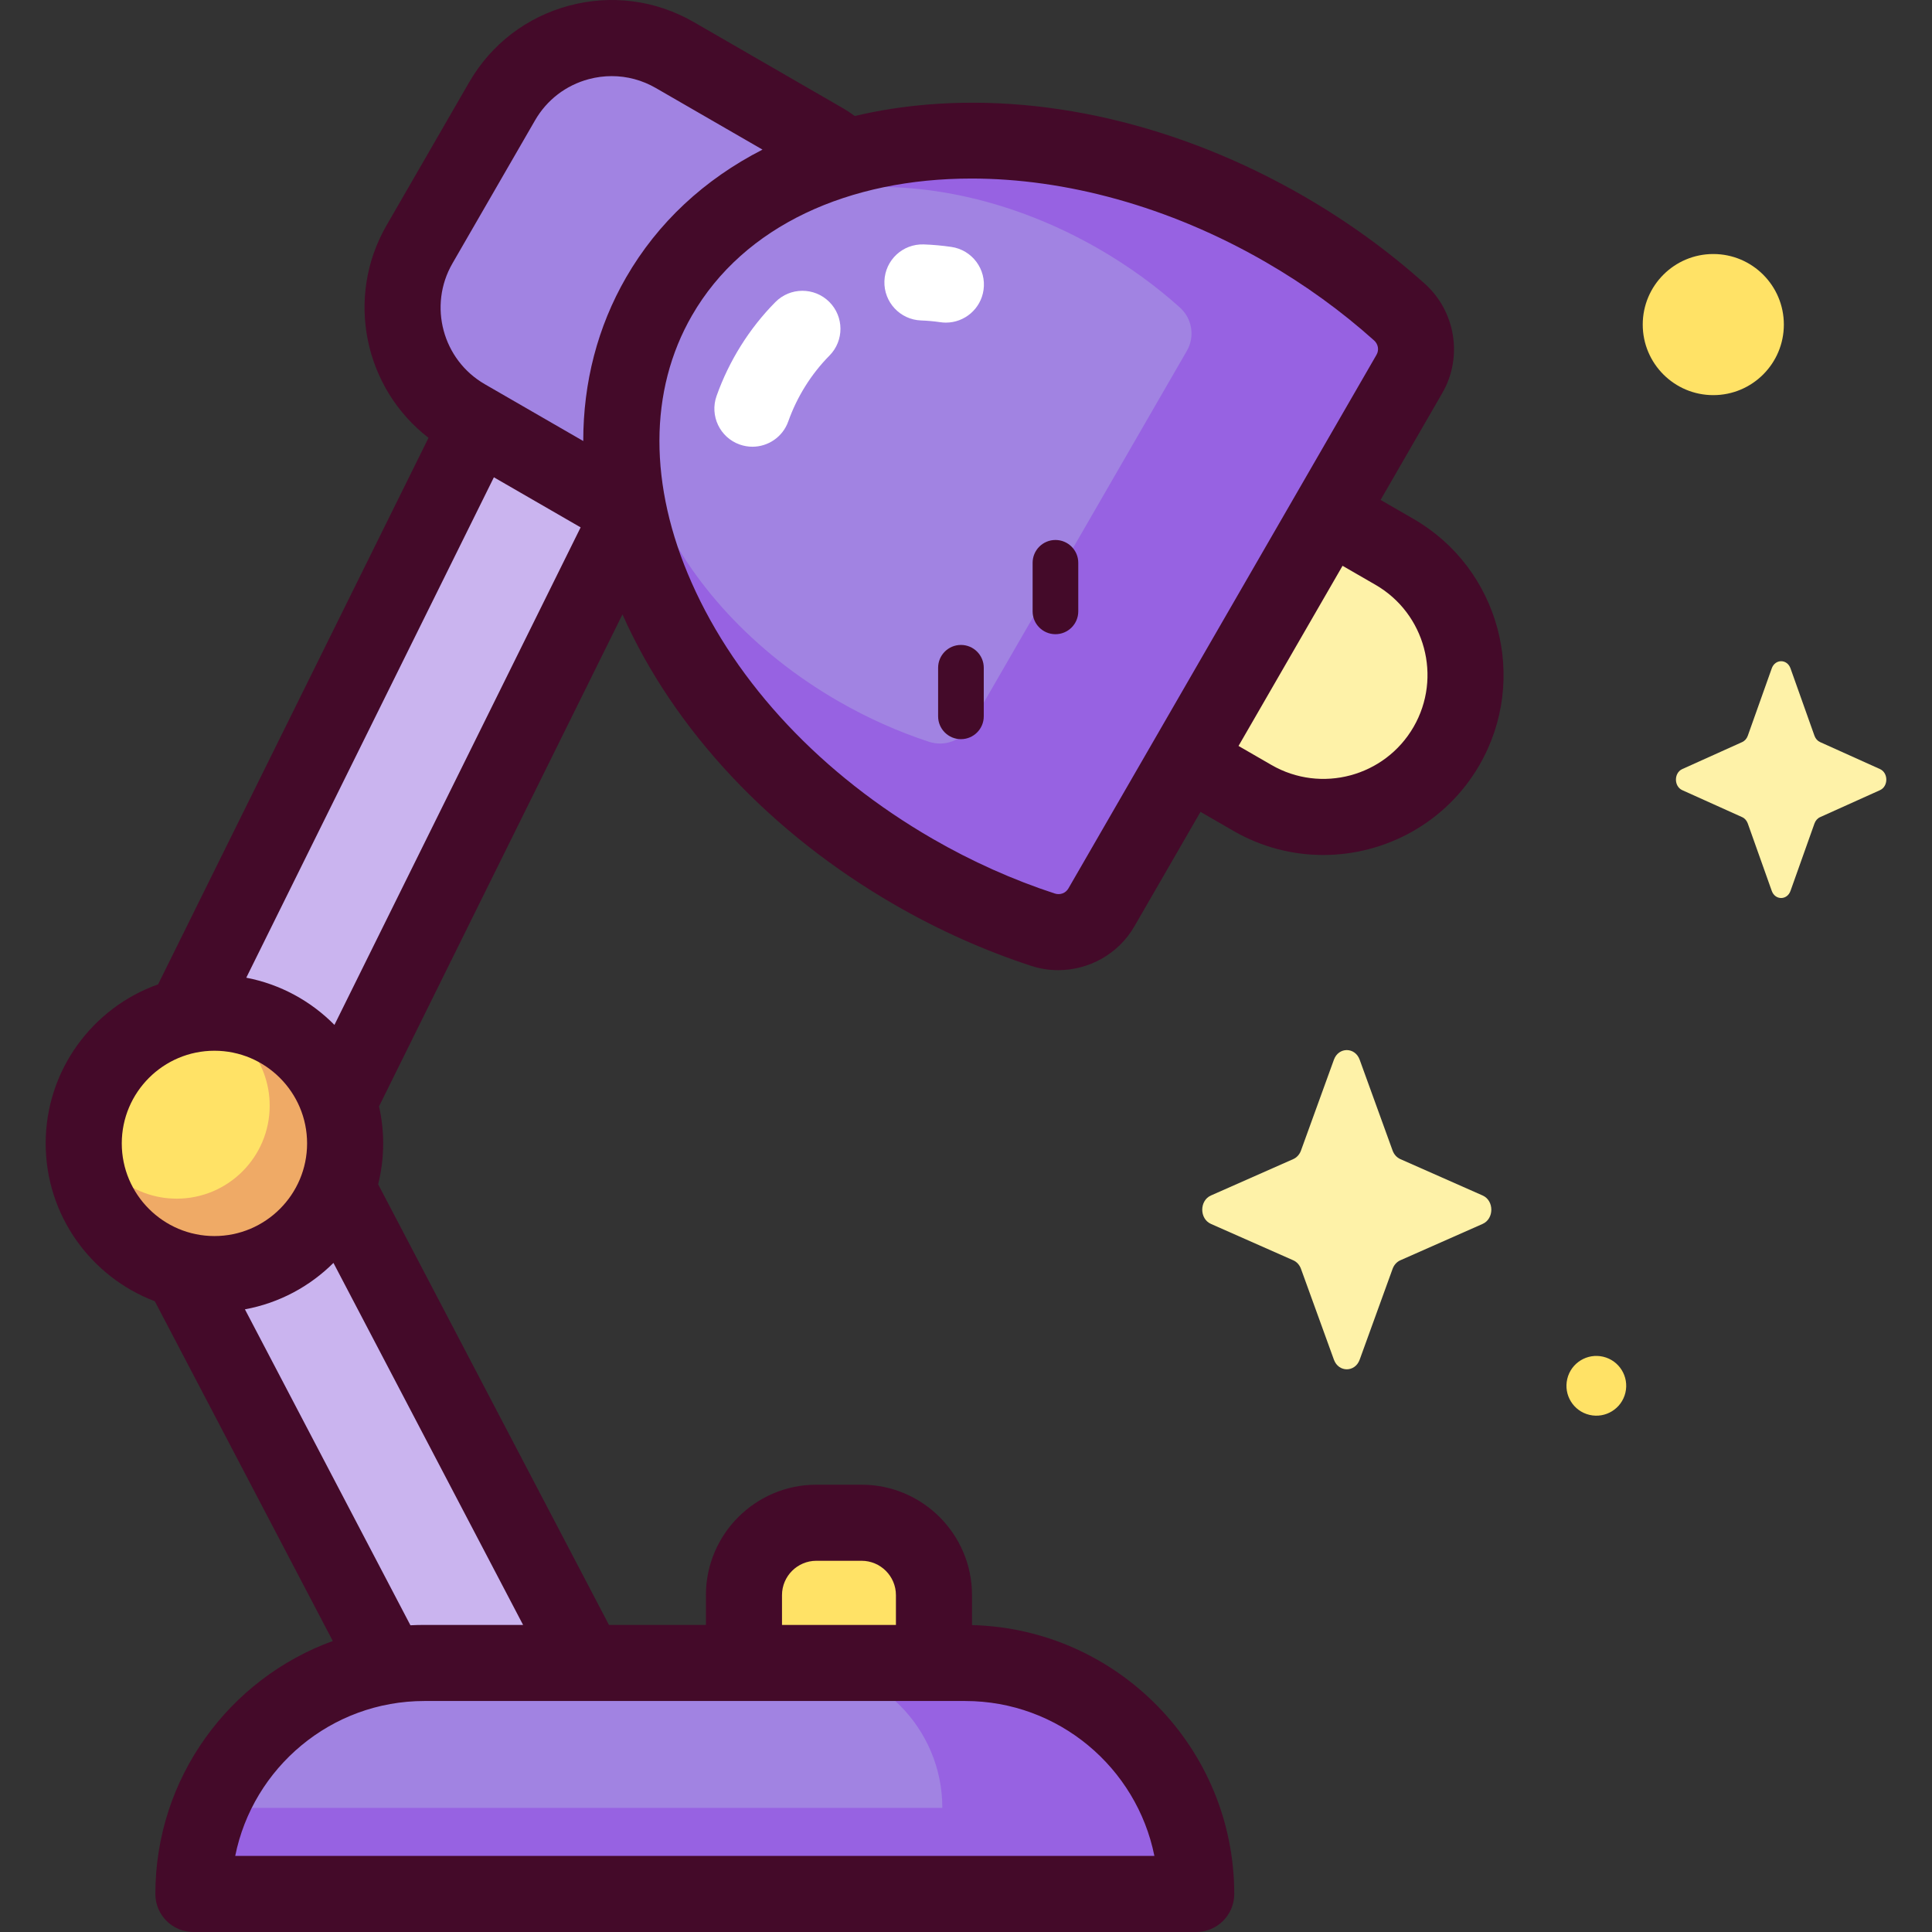 <svg id="Capa_1" enable-background="new 0 0 512 512" height="512" viewBox="0 0 512 512" width="512" xmlns="http://www.w3.org/2000/svg"><rect x="0" y="0" width="512" height="512" fill="#333333" stroke="none"/><g><g><path d="m71.222 280.661h46.652v188.73h-46.652z" fill="#cab4ef" transform="matrix(.886 -.464 .464 .886 -163.221 86.688)"/><path d="m86.735 66.593h46.652v263.683h-46.652z" fill="#cab4ef" transform="matrix(.896 .444 -.444 .896 99.421 -28.229)"/><path d="m383.344 197.682c-10.396 18.006-33.421 24.176-51.427 13.78l-40.4-23.325c-18.006-10.396-24.176-33.421-13.78-51.427 10.396-18.006 33.421-24.176 51.427-13.78l40.4 23.325c18.006 10.396 24.175 33.42 13.78 51.427z" fill="#fef2a8"/><path d="m225.686 64.689-35.439 61.383c-5.512 9.547-17.719 12.818-27.266 7.306l-39.549-22.833c-16.027-9.253-21.518-29.747-12.265-45.774l21.891-37.916c9.253-16.027 29.747-21.519 45.774-12.265l39.549 22.833c9.546 5.512 12.817 17.719 7.305 27.266z" fill="#a183e2"/><path d="m373.52 99.064c3.11-5.386 1.986-12.195-2.644-16.348-9.023-8.093-19.205-15.521-30.43-22.002-64.405-37.184-138.628-29.204-165.78 17.826-27.152 47.029 3.048 115.298 67.453 152.483 11.225 6.481 22.748 11.585 34.269 15.352 5.911 1.933 12.37-.498 15.48-5.884z" fill="#a183e2"/><path d="m370.876 82.716c-9.023-8.093-19.205-15.52-30.43-22.001-64.405-37.185-138.628-29.205-165.78 17.824 19.098-33.078 71.303-38.691 116.603-12.537 7.895 4.559 15.057 9.783 21.403 15.475 3.256 2.921 4.047 7.71 1.86 11.499l-57.431 99.473c-2.187 3.788-6.73 5.498-10.888 4.138-8.103-2.649-16.208-6.24-24.103-10.798-45.3-26.154-66.542-74.171-47.444-107.25-27.152 47.03 3.048 115.299 67.454 152.483 11.225 6.481 22.748 11.585 34.269 15.352 5.911 1.933 12.37-.498 15.48-5.884l81.651-141.426c3.11-5.386 1.986-12.195-2.644-16.348z" fill="#9762e2"/><circle cx="56.826" cy="303.013" fill="#ffe266" r="34.638"/><path d="m56.826 268.374c-1.85 0-3.666.149-5.437.428 11.43 2.14 20.082 12.163 20.082 24.213 0 13.609-11.032 24.642-24.641 24.642-12.05 0-22.074-8.652-24.213-20.082-.279 1.772-.428 3.587-.428 5.437 0 19.13 15.508 34.638 34.638 34.638s34.638-15.508 34.638-34.638-15.509-34.638-34.639-34.638z" fill="#efaa66"/><path d="m228.328 453.899h-11.99c-10.595 0-19.183-8.589-19.183-19.183v-11.99c0-10.595 8.589-19.183 19.183-19.183h11.99c10.595 0 19.183 8.589 19.183 19.183v11.99c0 10.594-8.589 19.183-19.183 19.183z" fill="#ffe266"/><path d="m317.006 501.919h-265.751c0-33.809 27.407-61.216 61.216-61.216h143.319c33.809-.001 61.216 27.407 61.216 61.216z" fill="#a183e2"/><path d="m255.79 440.702h-44.463c21.208 0 38.4 17.193 38.4 38.401h-194.061c-2.836 7.053-4.411 14.748-4.411 22.816h265.751c0-33.809-27.408-61.217-61.216-61.217z" fill="#9762e2"/></g><g><g fill="#440a29"><path d="m374.604 137.524-8.735-5.043 16.382-28.375c5.45-9.44 3.498-21.592-4.643-28.894-9.72-8.719-20.527-16.534-32.121-23.228-32.987-19.045-69.557-27.551-102.979-23.961-5.526.594-10.861 1.509-15.989 2.725-.977-.74-2.01-1.428-3.099-2.056l-39.547-22.833c-10.084-5.822-21.829-7.368-33.078-4.355-11.247 3.013-20.647 10.226-26.468 20.31l-21.891 37.916c-11.033 19.111-5.894 43.183 11.128 56.299l-71.669 144.836c-17.338 6.16-29.789 22.724-29.789 42.148 0 19.096 12.035 35.427 28.916 41.826l47.167 90.045c-27.394 9.954-47.016 36.244-47.016 67.034 0 5.568 4.514 10.082 10.082 10.082h265.751c5.568 0 10.082-4.514 10.082-10.082 0-38.709-31.013-70.289-69.495-71.252v-7.941c0-16.137-13.128-29.264-29.265-29.264h-11.991c-16.137 0-29.264 13.128-29.264 29.264v7.896h-25.69l-61.17-116.778c.866-3.469 1.333-7.096 1.333-10.829 0-3.374-.388-6.657-1.099-9.819l64.513-130.375c13.629 30.632 39.229 57.946 72.119 76.935 11.593 6.694 23.765 12.146 36.176 16.204 2.364.773 4.785 1.144 7.179 1.144 8.133 0 15.954-4.276 20.164-11.569l17.542-30.382 8.736 5.044c7.498 4.329 15.691 6.385 23.784 6.385 16.507 0 32.585-8.561 41.416-23.854 0-.001 0-.001 0-.001 13.157-22.795 5.32-52.043-17.472-65.202zm-254.706-67.713 21.891-37.916c3.129-5.419 8.18-9.295 14.225-10.915 2.019-.541 4.067-.808 6.102-.808 4.059 0 8.066 1.065 11.676 3.148l28.277 16.326c-15.415 7.895-27.764 19.357-36.133 33.852-7.585 13.137-11.37 27.861-11.368 43.38l-26.094-15.065c-11.188-6.458-15.035-20.815-8.576-32.002zm-63.072 208.645c13.54 0 24.556 11.016 24.556 24.556s-11.016 24.556-24.556 24.556-24.556-11.015-24.556-24.555c0-13.541 11.016-24.557 24.556-24.557zm249.1 213.381h-243.591c4.694-23.384 25.391-41.053 50.137-41.053h143.318c24.745 0 45.441 17.669 50.136 41.053zm-98.69-69.112c0-5.018 4.083-9.101 9.101-9.101h11.991c5.018 0 9.101 4.083 9.101 9.101v7.896h-30.193zm-94.765 7.895c-1.242 0-2.477.033-3.704.096l-43.859-83.73c9.063-1.662 17.183-6.054 23.459-12.304l50.254 95.938zm-47.206-171.518 65.62-132.614 22.988 13.272-65.244 131.851c-6.23-6.309-14.317-10.774-23.364-12.509zm217.87-23.652c-.722 1.251-2.207 1.803-3.614 1.341-11.086-3.625-21.974-8.503-32.361-14.501-29.313-16.924-51.999-41.037-63.882-67.897-11.405-25.78-11.363-50.929.118-70.814 13.787-23.878 41.655-36.262 74.044-36.262 24.77 0 52.186 7.243 77.965 22.127 10.387 5.997 20.055 12.987 28.739 20.776 1.102.988 1.366 2.551.645 3.801v.001zm91.478-42.81c-7.602 13.164-24.492 17.69-37.656 10.09l-8.736-5.044 27.566-47.745 8.735 5.043c13.164 7.602 17.691 24.494 10.091 37.656z"/><path d="m254.659 170.915c-3.341 0-6.049 2.708-6.049 6.049v12.872c0 3.34 2.708 6.049 6.049 6.049 3.34 0 6.049-2.708 6.049-6.049v-12.872c0-3.341-2.709-6.049-6.049-6.049z"/><path d="m279.703 143.1c-3.341 0-6.049 2.708-6.049 6.049v12.872c0 3.341 2.708 6.049 6.049 6.049s6.049-2.708 6.049-6.049v-12.872c0-3.34-2.708-6.049-6.049-6.049z"/></g><path d="m250.681 85.497c-.483 0-.973-.035-1.465-.107-1.725-.251-3.444-.407-5.11-.465-5.565-.193-9.919-4.859-9.727-10.424s4.838-9.914 10.424-9.728c2.401.083 4.864.306 7.317.664 5.509.802 9.327 5.919 8.524 11.429-.73 5.017-5.038 8.631-9.963 8.631z" fill="#fff"/><path d="m199.401 118.387c-1.119 0-2.257-.188-3.372-.583-5.247-1.862-7.992-7.626-6.129-12.873 3.308-9.323 8.698-17.927 15.587-24.882 3.917-3.956 10.3-3.987 14.257-.068 3.956 3.918 3.986 10.302.068 14.258-4.814 4.861-8.587 10.891-10.911 17.436-1.465 4.131-5.352 6.712-9.5 6.712z" fill="#fff"/></g><g><path d="m472.739 86.017c0 10.327-8.372 18.698-18.698 18.698-10.327 0-18.699-8.371-18.699-18.698s8.372-18.699 18.699-18.699c10.326.001 18.698 8.372 18.698 18.699z" fill="#ffe266"/><ellipse cx="423.033" cy="367.056" fill="#ffe266" rx="7.919" ry="7.919" transform="matrix(.23 -.973 .973 .23 -31.398 694.44)"/><g fill="#fef2a8"><path d="m474.502 177.123 6.352 17.861c.272.765.81 1.371 1.49 1.677l15.869 7.15c2.242 1.01 2.242 4.582 0 5.592l-15.869 7.15c-.68.306-1.218.912-1.49 1.677l-6.352 17.861c-.897 2.523-4.071 2.523-4.969 0l-6.352-17.861c-.272-.765-.81-1.371-1.49-1.677l-15.869-7.15c-2.242-1.01-2.242-4.582 0-5.592l15.869-7.15c.68-.306 1.218-.912 1.49-1.677l6.352-17.861c.897-2.524 4.071-2.524 4.969 0z"/><path d="m360.326 280.835 8.728 24.078c.374 1.031 1.114 1.848 2.047 2.261l21.805 9.638c3.081 1.362 3.081 6.177 0 7.539l-21.805 9.638c-.934.413-1.673 1.23-2.047 2.26l-8.728 24.078c-1.233 3.402-5.594 3.402-6.827 0l-8.728-24.078c-.374-1.031-1.113-1.848-2.047-2.26l-21.805-9.638c-3.081-1.362-3.081-6.177 0-7.539l21.805-9.638c.934-.413 1.674-1.23 2.047-2.261l8.728-24.078c1.233-3.402 5.594-3.402 6.827 0z"/></g></g></g></svg>